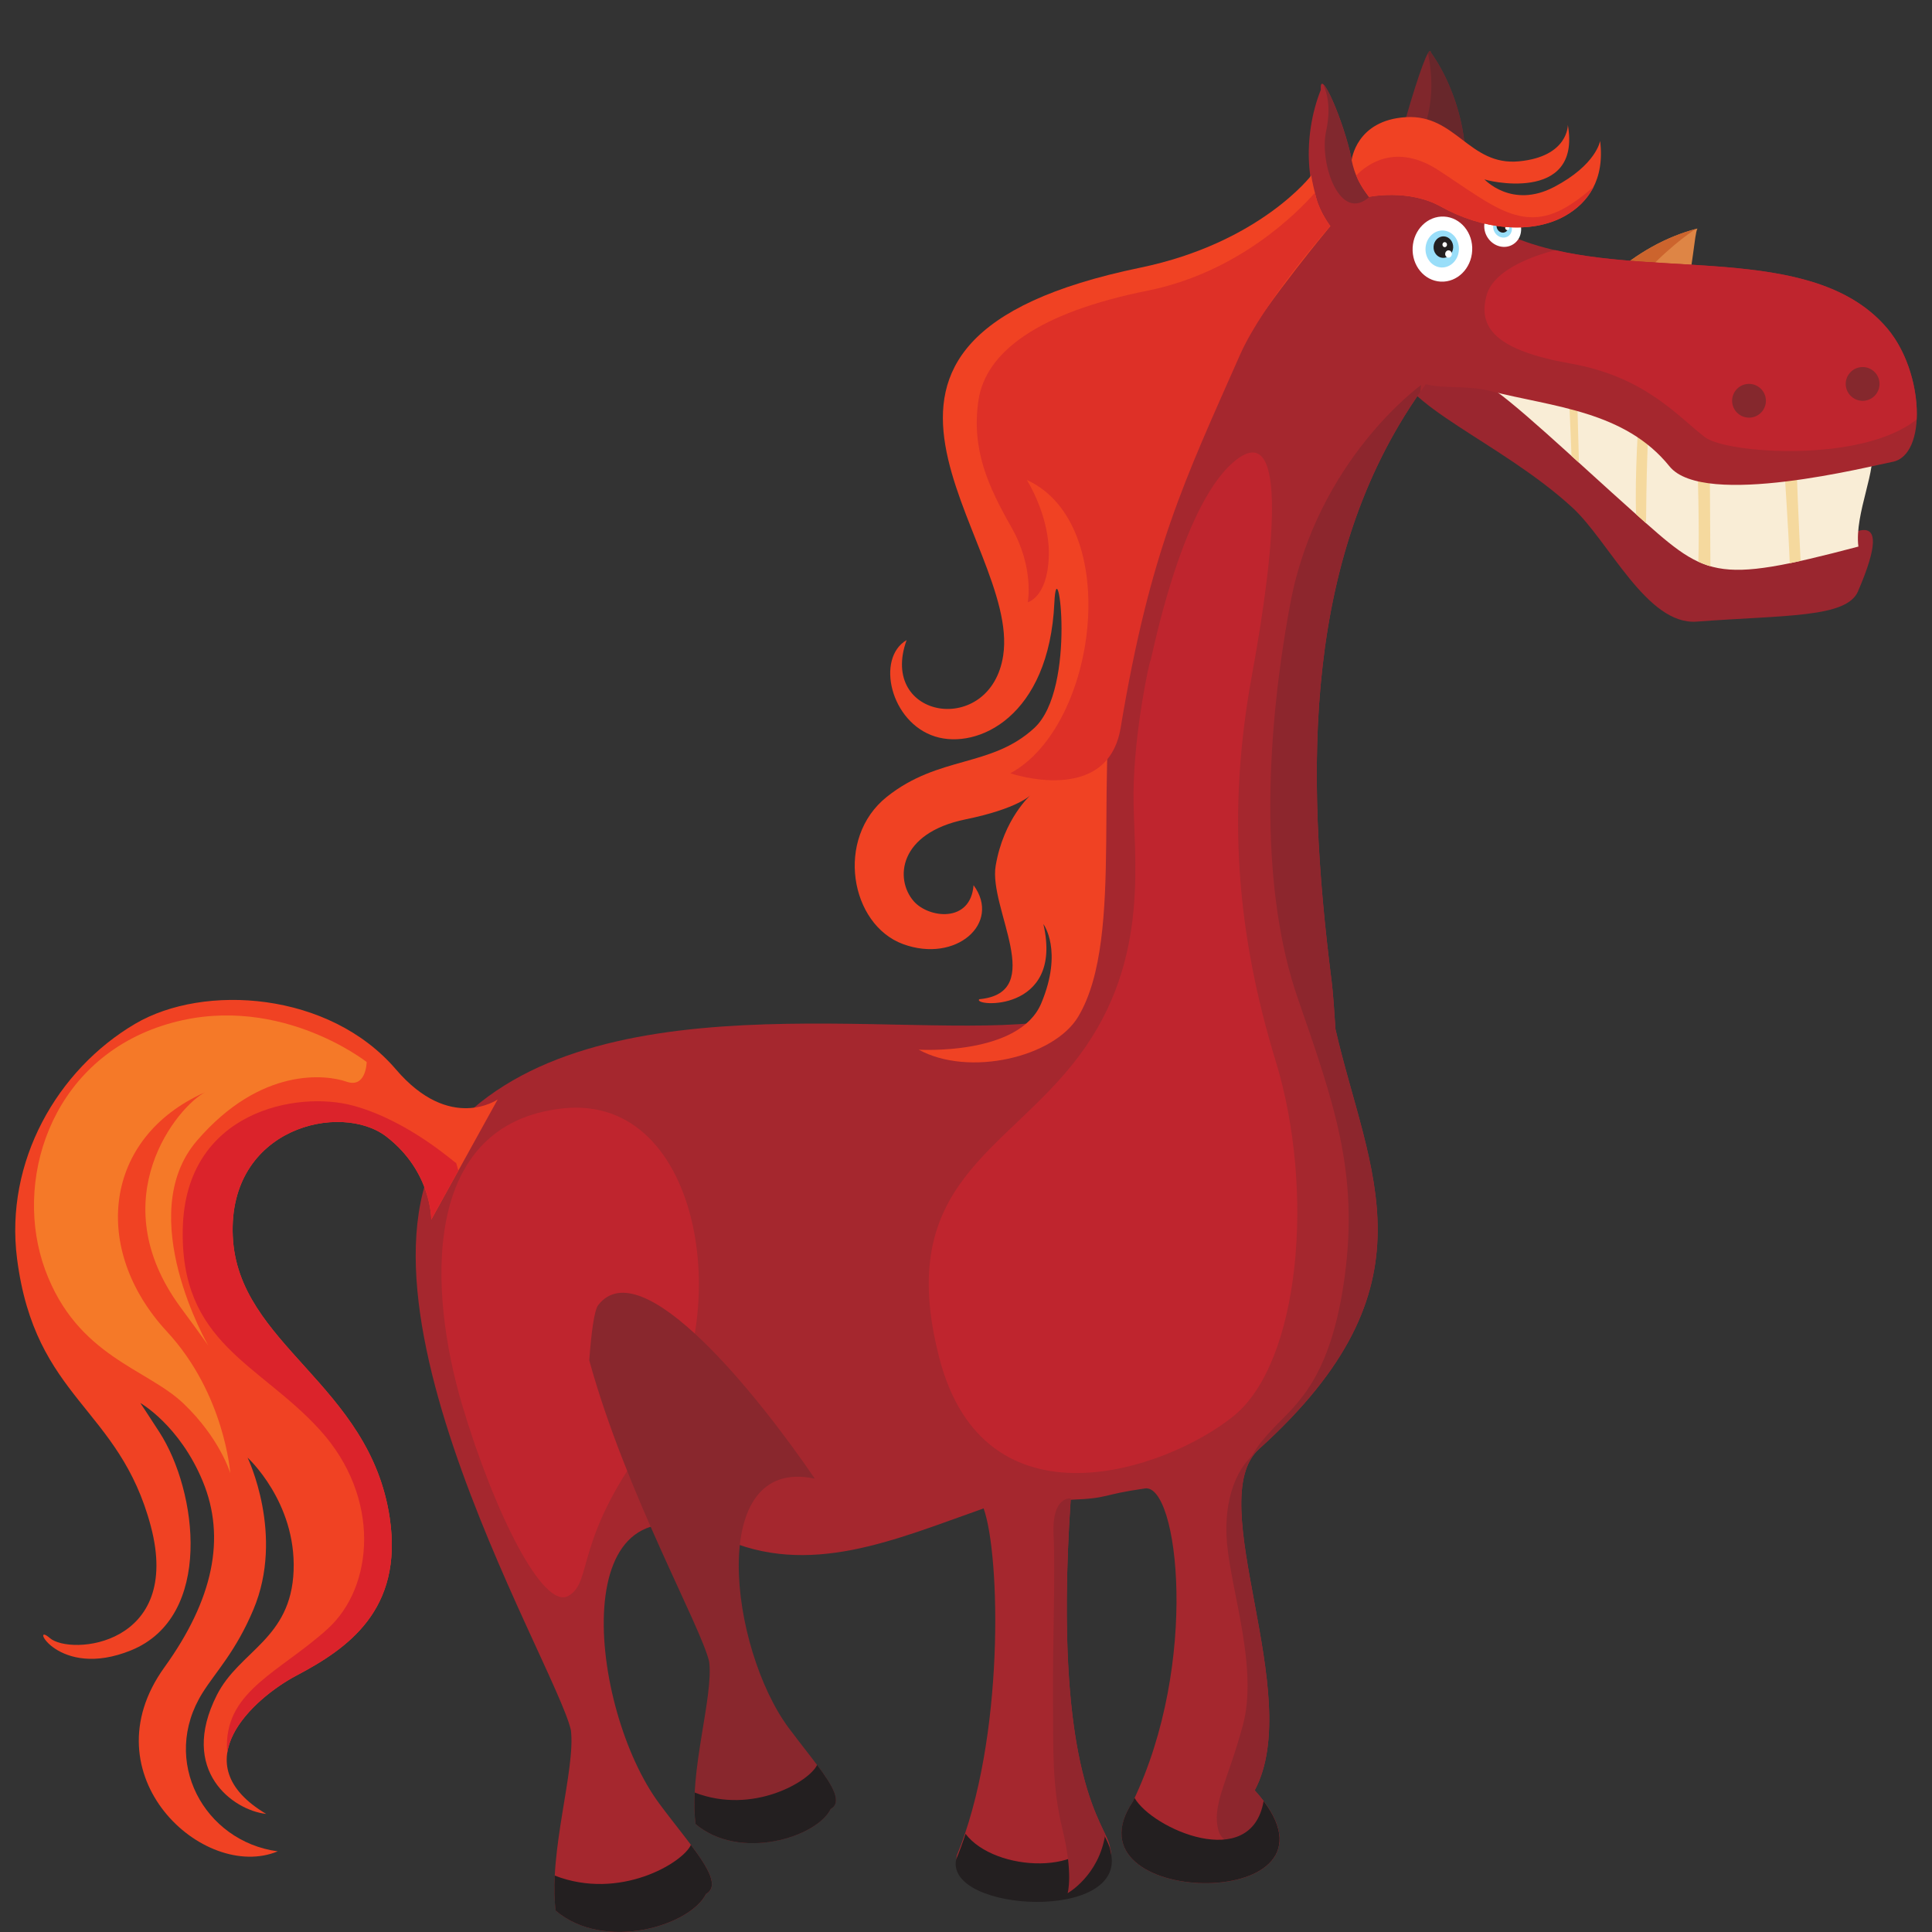 <?xml version="1.0" encoding="UTF-8" standalone="no"?>
<svg
   xmlns:dc="http://purl.org/dc/elements/1.1/"
   xmlns:cc="http://creativecommons.org/ns#"
   xmlns:rdf="http://www.w3.org/1999/02/22-rdf-syntax-ns#"
   xmlns:svg="http://www.w3.org/2000/svg"
   xmlns="http://www.w3.org/2000/svg"
   xmlns:sodipodi="http://sodipodi.sourceforge.net/DTD/sodipodi-0.dtd"
   xmlns:inkscape="http://www.inkscape.org/namespaces/inkscape"
   width="200"
   height="200"
   viewBox="0 0 52.917 52.917"
   version="1.1"
   id="svg3023"
   sodipodi:docname="4.svg"
   inkscape:version="1.0.2-2 (e86c870879, 2021-01-15)">
  <rect x="0" y="0" width="52.917" height="52.917" fill="#333333" stroke="none"/>
  <defs
     id="defs3017" />
  <sodipodi:namedview
     id="base"
     pagecolor="#ffffff"
     bordercolor="#666666"
     borderopacity="1.0"
     inkscape:pageopacity="0.0"
     inkscape:pageshadow="2"
     inkscape:zoom="2.8"
     inkscape:cx="124.64704"
     inkscape:cy="114.35804"
     inkscape:document-units="mm"
     inkscape:current-layer="layer1"
     inkscape:document-rotation="0"
     showgrid="false"
     units="px"
     inkscape:window-width="1920"
     inkscape:window-height="1017"
     inkscape:window-x="-8"
     inkscape:window-y="-8"
     inkscape:window-maximized="1" />
  <g
     inkscape:label="Layer 1"
     inkscape:groupmode="layer"
     id="layer1">
    <g
       id="g4759"
       transform="translate(0.118,0.554)">
      <path
         id="path292"
         style="fill:#de8545;fill-opacity:1;fill-rule:evenodd;stroke:none;stroke-width:0.039"
         d="m 46.607,7.113 c -0.384,0.881 -0.743,2.091 -1.141,2.782 -0.686,1.191 -1.3,1.514 -1.312,0.935 2.127,-1.666 2.046,-4.787 2.22,-5.125 -3.451,0.888 -5.837,5.557 -3.382,7.514 0.68,0.542 1.768,0.507 2.893,-0.602 1.218,-1.2 0.968,-3.544 0.722,-5.504 v 0" />
      <path
         id="path294"
         style="fill:#cc642d;fill-opacity:1;fill-rule:evenodd;stroke:none;stroke-width:0.039"
         d="m 46.34,5.715 c -3.433,0.91 -5.795,5.555 -3.348,7.505 0.68,0.542 1.768,0.507 2.893,-0.602 0.39,-0.384 0.629,-0.885 0.766,-1.453 -1.244,1.753 -3.955,1.956 -3.55,-0.731 0.405,-2.68 2.883,-4.52 3.239,-4.72 v 0" />
      <path
         id="path566"
         style="fill:#9a262f;fill-opacity:1;fill-rule:evenodd;stroke:none;stroke-width:0.039"
         d="m 50.774,15.641 c -0.316,0.732 -1.985,0.648 -4.421,0.831 -1.366,0.102 -2.397,-2.202 -3.414,-3.133 -1.945,-1.782 -4.799,-2.829 -4.797,-3.977 8.78e-4,-0.368 3.31,0.855 4.872,1.715 0.939,0.99 2.863,3.112 3.426,3.343 0.972,0.397 3.004,0.011 3.899,-0.275 -0.059,0.177 1.58,-1.158 0.434,1.495 v 0" />
      <path
         id="path568"
         style="fill:#80272c;fill-opacity:1;fill-rule:evenodd;stroke:none;stroke-width:0.039"
         d="M 37.868,4.806 C 37.822,4.587 38.985,0.364 39.077,0.89 40.039,2.241 40.354,4.442 39.599,5.137 39.256,5.453 38.698,4.946 37.868,4.806 v 0" />
      <path
         id="path570"
         style="fill:#68272b;fill-opacity:1;fill-rule:evenodd;stroke:none;stroke-width:0.039"
         d="m 38.997,0.898 c 0.041,-0.065 0.069,-0.073 0.08,-0.008 0.751,1.053 1.107,2.624 0.869,3.594 -0.012,0.002 -0.024,0.004 -0.036,0.005 -1.088,0.113 -1.226,-0.752 -0.945,-1.78 0.236,-0.862 0.062,-1.593 0.032,-1.812 v 0" />
      <path
         id="path576"
         style="fill:#f9edd6;fill-opacity:1;fill-rule:evenodd;stroke:none;stroke-width:0.039"
         d="m 50.782,14.417 c -4.016,1.058 -4.158,0.835 -6.175,-0.962 -1.522,-1.355 -3.476,-3.214 -4.014,-3.457 5.792,1.884 9.367,-0.997 10.526,1.721 0.214,0.503 -0.451,1.795 -0.336,2.698 v 0" />
      <path
         id="path578"
         style="fill:#f5d99e;fill-opacity:1;fill-rule:evenodd;stroke:none;stroke-width:0.039"
         d="m 49.201,14.808 c -0.103,0.023 -0.203,0.044 -0.299,0.064 -0.031,-0.87 -0.148,-2.599 -0.148,-2.599 0,0 0.376,-0.709 0.343,-0.355 -0.024,0.259 0.058,1.984 0.103,2.89 z m -2.471,0.147 c -0.114,-0.033 -0.224,-0.074 -0.332,-0.123 0.035,-0.879 -0.02,-2.602 -0.02,-2.602 l 0.334,-0.12 z m -1.763,-1.18 c -0.087,-0.077 -0.177,-0.158 -0.272,-0.242 -0.041,-0.954 0.063,-2.768 0.095,-2.772 0.009,-8.79e-4 0.034,-0.033 0.067,-0.075 0.079,8.79e-4 0.156,0.001 0.233,0.001 -0.091,0.428 -0.116,2.228 -0.123,3.088 z m -1.838,-1.657 -0.204,-0.185 c -0.018,-0.468 -0.04,-1.015 -0.059,-1.4 0.074,0.011 0.148,0.021 0.221,0.03 l 0.042,1.555 v 0" />
      <path
         id="path580"
         style="fill:#a5272e;fill-opacity:1;fill-rule:evenodd;stroke:none;stroke-width:0.039"
         d="m 38.937,9.966 c -3.36,4.609 -3.322,10.525 -2.582,16.353 0.04,0.319 0.073,0.818 0.106,1.319 0.908,3.945 2.87,7.013 -2.094,11.496 -1.566,1.414 1.277,6.725 -0.118,9.349 3.066,3.381 -5.332,3.298 -3.339,0.31 1.833,-3.804 1.24,-8.706 0.335,-8.579 -1.231,0.174 -0.946,0.268 -2.037,0.31 -0.519,7.759 1.013,8.922 1.078,9.523 0.502,1.933 -4.491,1.664 -4.198,0.223 1.313,-3.174 1.197,-8.22 0.735,-9.509 -2.429,0.855 -4.788,1.91 -7.188,0.8 -4.337,-2.006 -3.636,4.669 -1.694,7.287 0.881,1.188 1.823,2.162 1.28,2.473 -0.436,0.871 -2.778,1.593 -4.119,0.457 -0.203,-1.599 0.552,-3.879 0.416,-4.948 -0.446,-1.916 -7.243,-13.106 -2.683,-17.021 4.332,-3.72 13.122,-1.628 16.405,-2.522 -1.971,-4.483 2.946,-17.765 7.058,-21.661 -0.663,-0.828 -0.752,-2.435 -0.239,-3.72 -0.045,-0.667 0.621,0.807 0.856,1.949 0.087,0.42 0.271,0.717 0.474,0.958 0.265,-0.139 0.523,-0.229 0.772,-0.261 0.734,-0.093 1.541,0.29 2.082,0.76 3.058,2.369 8.913,0.273 11.332,3.131 1.009,1.192 1.096,3.477 0.138,3.654 -0.557,0.103 -5.167,1.285 -6.104,0.122 -1.223,-1.518 -3.184,-1.625 -4.9,-2.061 -0.672,-0.171 -1.262,-0.051 -1.77,-0.19 v 0" />
      <path
         id="path582"
         style="fill:#bf252e;fill-opacity:1;fill-rule:evenodd;stroke:none;stroke-width:0.039"
         d="m 15.292,29.805 c 3.913,-0.428 4.749,5.982 2.509,8.882 -2.24,2.9 -1.654,4.069 -2.349,4.469 -0.695,0.4 -2.035,-2.289 -2.91,-5.224 -0.922,-3.095 -1.163,-7.7 2.75,-8.127 z M 42.482,6.298 c 3.126,0.718 7.181,-0.114 9.092,2.143 0.57,0.674 0.846,1.698 0.804,2.492 -1.493,1.205 -5.217,0.937 -5.801,0.486 C 45.817,10.832 44.934,9.764 42.898,9.403 40.861,9.043 40.346,8.425 40.603,7.522 40.817,6.772 42.064,6.403 42.482,6.298 Z M 31.394,17.536 c 0.01,0.077 0.789,-4.144 2.258,-5.421 1.469,-1.277 1.203,2.1 0.517,5.842 -0.685,3.742 -0.416,7.05 0.658,10.566 1.074,3.516 0.669,8.233 -1.162,9.712 -1.831,1.479 -6.818,3.208 -8.059,-1.608 -1.241,-4.816 1.846,-5.601 3.836,-8.267 1.99,-2.666 1.473,-5.476 1.487,-7.188 0.013,-1.712 0.456,-3.712 0.466,-3.636 v 0" />
      <path
         id="path586"
         style="fill:#8d262d;fill-opacity:1;fill-rule:evenodd;stroke:none;stroke-width:0.039"
         d="m 38.784,10.18 c -3.207,4.577 -3.158,10.401 -2.43,16.139 0.04,0.319 0.073,0.818 0.106,1.319 0.908,3.945 2.87,7.013 -2.094,11.496 -1.566,1.414 1.277,6.725 -0.118,9.349 0.556,0.613 0.734,1.111 0.666,1.499 -0.609,0.115 -1.515,0.117 -1.657,-0.395 -0.194,-0.701 0.244,-1.327 0.666,-2.884 0.422,-1.557 -0.312,-3.639 -0.432,-4.972 -0.119,-1.332 0.356,-2.067 0.585,-2.304 0.229,-0.237 0.085,-0.228 0.687,-0.866 0.602,-0.637 1.572,-1.321 1.952,-4.169 0.381,-2.847 -0.299,-4.75 -1.289,-7.609 -0.989,-2.858 -0.941,-6.844 -0.205,-10.796 0.736,-3.95 3.584,-5.995 3.584,-5.995 l -0.022,0.189 v 0" />
      <path
         id="path588"
         style="fill:#81282e;fill-opacity:1;fill-rule:evenodd;stroke:none;stroke-width:0.039"
         d="m 36.128,1.757 c 0.172,0.153 0.605,1.223 0.785,2.097 0.087,0.42 0.271,0.717 0.474,0.958 0.019,-0.01 0.038,-0.02 0.057,-0.029 -0.011,0.012 -0.022,0.023 -0.034,0.035 C 36.593,5.596 36.011,3.925 36.203,3.043 36.378,2.246 36.154,1.851 36.128,1.757 v 0" />
      <path
         id="path596"
         style="fill:#ffffff;fill-opacity:1;fill-rule:evenodd;stroke:none;stroke-width:0.039"
         d="m 39.434,5.42 c -0.427,-0.022 -0.794,0.34 -0.818,0.809 -0.025,0.469 0.302,0.867 0.729,0.889 0.427,0.022 0.794,-0.34 0.818,-0.809 0.025,-0.468 -0.302,-0.867 -0.729,-0.889 v 0" />
      <path
         id="path598"
         style="fill:none;stroke:#ffffff;stroke-width:0.084;stroke-linecap:butt;stroke-linejoin:miter;stroke-miterlimit:2.613;stroke-dasharray:none;stroke-opacity:1"
         d="m 39.434,5.42 c -0.427,-0.022 -0.794,0.34 -0.818,0.809 -0.025,0.469 0.302,0.867 0.729,0.889 0.427,0.022 0.794,-0.34 0.818,-0.809 0.025,-0.468 -0.302,-0.867 -0.729,-0.889 z" />
      <path
         id="path600"
         style="fill:#99def9;fill-opacity:1;fill-rule:evenodd;stroke:none;stroke-width:0.039"
         d="m 39.413,5.718 c -0.275,-0.014 -0.512,0.22 -0.528,0.522 -0.016,0.302 0.195,0.559 0.471,0.574 0.275,0.014 0.512,-0.22 0.527,-0.522 0.016,-0.303 -0.195,-0.56 -0.47,-0.574 v 0" />
      <path
         id="path602"
         style="fill:none;stroke:#ffffff;stroke-width:0.084;stroke-linecap:butt;stroke-linejoin:miter;stroke-miterlimit:2.613;stroke-dasharray:none;stroke-opacity:1"
         d="m 39.413,5.718 c -0.275,-0.014 -0.512,0.22 -0.528,0.522 -0.016,0.302 0.195,0.559 0.471,0.574 0.275,0.014 0.512,-0.22 0.527,-0.522 0.016,-0.303 -0.195,-0.56 -0.47,-0.574 z" />
      <path
         id="path604"
         style="fill:#231f20;fill-opacity:1;fill-rule:evenodd;stroke:none;stroke-width:0.039"
         d="m 39.431,5.92 c -0.148,-0.008 -0.275,0.118 -0.284,0.281 -0.009,0.163 0.105,0.3 0.253,0.308 0.148,0.008 0.275,-0.118 0.284,-0.281 0.008,-0.162 -0.105,-0.3 -0.253,-0.308 v 0" />
      <path
         id="path606"
         style="fill:#ffffff;fill-opacity:1;fill-rule:evenodd;stroke:none;stroke-width:0.039"
         d="m 39.562,6.302 c -0.05,-0.003 -0.094,0.041 -0.097,0.096 -0.003,0.055 0.036,0.102 0.086,0.105 0.051,0.003 0.094,-0.04 0.097,-0.095 0.003,-0.055 -0.036,-0.103 -0.086,-0.105 v 0" />
      <path
         id="path608"
         style="fill:#ffffff;fill-opacity:1;fill-rule:evenodd;stroke:none;stroke-width:0.039"
         d="m 39.457,6.077 c -0.035,-0.002 -0.064,0.027 -0.067,0.066 -0.001,0.038 0.025,0.071 0.059,0.073 0.035,0.001 0.065,-0.028 0.066,-0.066 0.002,-0.038 -0.024,-0.071 -0.059,-0.072 v 0" />
      <path
         id="path610"
         style="fill:#ffffff;fill-opacity:1;fill-rule:evenodd;stroke:none;stroke-width:0.039"
         d="M 40.775,5.269 C 40.565,5.403 40.514,5.697 40.661,5.927 40.808,6.157 41.097,6.235 41.306,6.101 41.516,5.968 41.567,5.673 41.42,5.443 41.273,5.213 40.984,5.135 40.775,5.269 v 0" />
      <path
         id="path612"
         style="fill:none;stroke:#ffffff;stroke-width:0.084;stroke-linecap:butt;stroke-linejoin:miter;stroke-miterlimit:2.613;stroke-dasharray:none;stroke-opacity:1"
         d="M 40.775,5.269 C 40.565,5.403 40.514,5.697 40.661,5.927 40.808,6.157 41.097,6.235 41.306,6.101 41.516,5.968 41.567,5.673 41.42,5.443 41.273,5.213 40.984,5.135 40.775,5.269 Z" />
      <path
         id="path614"
         style="fill:#99def9;fill-opacity:1;fill-rule:evenodd;stroke:none;stroke-width:0.039"
         d="m 40.865,5.417 c -0.135,0.086 -0.168,0.276 -0.073,0.425 0.095,0.148 0.281,0.198 0.416,0.113 0.135,-0.086 0.168,-0.277 0.073,-0.425 -0.095,-0.148 -0.281,-0.199 -0.416,-0.112 v 0" />
      <path
         id="path616"
         style="fill:none;stroke:#ffffff;stroke-width:0.084;stroke-linecap:butt;stroke-linejoin:miter;stroke-miterlimit:2.613;stroke-dasharray:none;stroke-opacity:1"
         d="m 40.865,5.417 c -0.135,0.086 -0.168,0.276 -0.073,0.425 0.095,0.148 0.281,0.198 0.416,0.113 0.135,-0.086 0.168,-0.277 0.073,-0.425 -0.095,-0.148 -0.281,-0.199 -0.416,-0.112 z" />
      <path
         id="path618"
         style="fill:#231f20;fill-opacity:1;fill-rule:evenodd;stroke:none;stroke-width:0.039"
         d="m 40.941,5.506 c -0.073,0.046 -0.09,0.149 -0.039,0.229 0.051,0.08 0.151,0.107 0.223,0.06 0.073,-0.046 0.09,-0.148 0.039,-0.228 C 41.114,5.487 41.014,5.46 40.941,5.506 v 0" />
      <path
         id="path620"
         style="fill:#ffffff;fill-opacity:1;fill-rule:evenodd;stroke:none;stroke-width:0.039"
         d="m 41.132,5.643 c -0.025,0.016 -0.031,0.051 -0.013,0.078 0.018,0.027 0.052,0.037 0.076,0.021 0.025,-0.016 0.031,-0.051 0.014,-0.078 -0.018,-0.027 -0.052,-0.036 -0.077,-0.02 v 0" />
      <path
         id="path622"
         style="fill:#ffffff;fill-opacity:1;fill-rule:evenodd;stroke:none;stroke-width:0.039"
         d="m 41.007,5.572 c -0.017,0.011 -0.021,0.035 -0.009,0.054 0.012,0.019 0.035,0.025 0.052,0.014 0.017,-0.011 0.021,-0.035 0.009,-0.054 -0.012,-0.019 -0.036,-0.025 -0.053,-0.014 v 0" />
      <path
         id="path624"
         style="fill:#f04223;fill-opacity:1;fill-rule:evenodd;stroke:none;stroke-width:0.039"
         d="m 35.801,4.246 c 0.008,-0.005 -1.406,1.853 -4.69,2.532 -9.718,2.009 -3.263,7.421 -3.752,10.623 -0.342,2.242 -3.431,1.754 -2.645,-0.423 -0.847,0.494 -0.447,2.258 0.784,2.642 1.157,0.361 3.119,-0.535 3.263,-3.666 0.074,-1.607 0.632,2.343 -0.551,3.433 -1.183,1.089 -2.611,0.745 -4.038,1.884 -1.427,1.139 -1.001,3.503 0.445,4.034 1.446,0.531 2.7,-0.571 1.93,-1.614 -0.079,1.05 -1.236,0.904 -1.64,0.437 -0.52,-0.599 -0.421,-1.863 1.421,-2.24 1.45,-0.297 1.788,-0.67 1.788,-0.67 0,0 -0.744,0.647 -0.963,1.943 -0.197,1.166 1.421,3.476 -0.447,3.653 -0.216,0.197 2.322,0.4 1.754,-2.058 0,0 0.547,0.726 -0.058,2.169 -0.605,1.444 -3.358,1.271 -3.358,1.271 1.374,0.752 3.705,0.214 4.373,-0.909 1.32,-2.218 0.335,-7.053 1.146,-10.186 0.916,-3.538 2.445,-6.708 3.261,-8.08 0.816,-1.373 2.496,-3.381 2.496,-3.381 0,0 -0.281,-0.365 -0.389,-0.779 -0.108,-0.415 -0.138,-0.608 -0.129,-0.614 v 0" />
      <path
         id="path626"
         style="fill:#f04223;fill-opacity:1;fill-rule:evenodd;stroke:none;stroke-width:0.039"
         d="m 36.903,3.834 c 0,0 0.119,-1.096 1.486,-1.179 1.367,-0.084 1.733,1.339 3.095,1.21 1.361,-0.129 1.341,-0.999 1.341,-0.999 0.383,2.192 -2.313,1.514 -2.289,1.488 0,0 0.749,0.822 1.911,0.214 1.162,-0.609 1.262,-1.264 1.262,-1.264 0.132,1.077 -0.342,1.709 -0.969,2.059 C 41.824,5.876 40.477,5.736 39.346,5.104 38.464,4.611 37.377,4.838 37.377,4.838 37.123,4.506 36.988,4.236 36.903,3.834 v 0" />
      <path
         id="path628"
         style="fill:#de3027;fill-opacity:1;fill-rule:evenodd;stroke:none;stroke-width:0.039"
         d="M 35.896,4.727 C 35.434,5.252 33.813,6.906 31.314,7.407 28.329,8.005 26.875,9.08 26.68,10.421 c -0.195,1.342 0.272,2.354 0.904,3.466 0.633,1.113 0.448,2.055 0.448,2.055 0,0 0.534,-0.13 0.576,-1.238 0.042,-1.108 -0.601,-2.112 -0.601,-2.112 2.642,1.208 1.941,6.744 -0.453,8.034 0,0 2.663,0.91 3.022,-1.244 0.81,-4.868 1.76,-6.799 3.267,-10.211 0.645,-1.46 2.476,-3.534 2.476,-3.534 0,0 -0.281,-0.365 -0.389,-0.779 -0.013,-0.047 -0.024,-0.092 -0.034,-0.133 z m 7.638,-0.171 C 43.354,4.919 43.068,5.18 42.739,5.364 41.824,5.876 40.477,5.737 39.346,5.104 38.464,4.611 37.377,4.838 37.377,4.838 37.221,4.635 37.11,4.454 37.028,4.253 c 0.304,-0.313 1.092,-0.899 2.256,-0.143 1.498,0.974 2.327,1.774 3.618,0.935 0.247,-0.161 0.456,-0.326 0.631,-0.488 v 0" />
      <path
         id="path630"
         style="fill:#85282d;fill-opacity:1;fill-rule:evenodd;stroke:none;stroke-width:0.039"
         d="m 47.728,9.964 c 0.253,-0.032 0.485,0.147 0.518,0.4 0.033,0.253 -0.147,0.485 -0.4,0.518 -0.253,0.032 -0.485,-0.147 -0.518,-0.4 -0.032,-0.254 0.147,-0.485 0.4,-0.518 v 0" />
      <path
         id="path632"
         style="fill:#85282d;fill-opacity:1;fill-rule:evenodd;stroke:none;stroke-width:0.039"
         d="m 50.84,9.503 c 0.254,-0.032 0.486,0.147 0.518,0.4 0.032,0.254 -0.147,0.485 -0.4,0.518 -0.253,0.032 -0.485,-0.147 -0.518,-0.4 -0.033,-0.254 0.147,-0.485 0.4,-0.518 v 0" />
      <path
         id="path560"
         style="fill:#f04223;fill-opacity:1;fill-rule:evenodd;stroke:none;stroke-width:0.039"
         d="m 13.515,29.559 c 0,0 -1.304,0.914 -2.788,-0.822 -1.822,-2.131 -5.26,-2.358 -7.144,-1.249 -2.135,1.257 -3.575,3.775 -3.234,6.433 0.497,3.868 2.795,4.05 3.664,7.329 0.869,3.28 -2.207,3.55 -2.769,3.06 -0.562,-0.489 0.211,1.159 2.228,0.338 2.261,-0.92 1.819,-4.36 0.778,-5.972 -0.351,-0.543 -0.524,-0.802 -0.524,-0.802 0,0 1.077,0.61 1.712,2.151 0.635,1.541 0.287,3.228 -1.052,5.087 -2.131,2.957 1.076,5.884 3.103,5.042 C 5.478,49.884 4.258,47.675 5.434,45.805 5.797,45.228 6.339,44.682 6.823,43.531 7.684,41.486 6.663,39.37 6.663,39.37 c 0,0 1.331,1.212 1.261,3.094 C 7.853,44.346 6.44,44.654 5.823,45.871 4.768,47.951 6.274,49.032 7.173,49.129 4.85,47.747 6.816,45.965 8.003,45.338 9.393,44.604 10.932,43.549 10.557,41.023 10.013,37.348 6.391,36.284 6.258,33.306 6.125,30.326 9.219,29.616 10.466,30.578 c 1.247,0.963 1.228,2.273 1.228,2.273 l 1.82,-3.293 v 0" />
      <path
         id="path562"
         style="fill:#f57928;fill-opacity:1;fill-rule:evenodd;stroke:none;stroke-width:0.039"
         d="m 9.925,28.535 c 0,0 -2.538,-2.006 -5.621,-0.988 -3.083,1.018 -4.06,4.305 -3.184,6.681 0.875,2.375 2.783,2.7 3.787,3.659 1.004,0.96 1.282,1.909 1.282,1.909 0,0 -0.153,-2.172 -1.735,-3.879 -2.079,-2.245 -1.75,-5.316 1.046,-6.554 -0.728,0.37 -2.868,2.91 -0.672,5.891 0.628,0.853 0.756,1.043 0.756,1.043 0,0 -2.065,-3.57 -0.306,-5.61 1.759,-2.04 3.552,-1.804 4.094,-1.614 0.543,0.189 0.553,-0.537 0.553,-0.537 v 0" />
      <path
         id="path564"
         style="fill:#db232b;fill-opacity:1;fill-rule:evenodd;stroke:none;stroke-width:0.039"
         d="M 6.108,47.446 C 6.247,46.547 7.273,45.724 8.003,45.338 9.393,44.604 10.932,43.549 10.557,41.023 10.013,37.348 6.391,36.284 6.258,33.306 6.125,30.326 9.219,29.616 10.466,30.578 c 1.247,0.963 1.228,2.273 1.228,2.273 l 0.742,-1.342 c -0.036,-0.13 -0.061,-0.22 -0.062,-0.211 -0.004,0.032 -1.266,-1.144 -2.814,-1.567 -1.547,-0.423 -4.583,0.154 -4.671,3.337 -0.089,3.183 2.094,3.712 3.76,5.55 1.667,1.838 1.484,4.288 0.202,5.447 -1.282,1.16 -2.755,1.676 -2.754,3.192 0,0.067 0.004,0.129 0.01,0.188 v 0" />
      <path
         id="path572"
         style="fill:#89272d;fill-opacity:1;fill-rule:evenodd;stroke:none;stroke-width:0.039"
         d="m 22.199,39.946 c -2.987,-0.636 -2.328,4.653 -0.715,6.827 0.792,1.067 1.638,1.943 1.15,2.222 -0.392,0.783 -2.497,1.431 -3.702,0.411 -0.182,-1.437 0.496,-3.485 0.374,-4.447 -0.227,-0.976 -2.287,-4.629 -3.284,-8.252 0.052,-0.731 0.135,-1.373 0.244,-1.514 1.191,-1.537 4.421,2.531 5.932,4.751 v 0" />
      <path
         id="path574"
         style="fill:#231f20;fill-opacity:1;fill-rule:evenodd;stroke:none;stroke-width:0.039"
         d="m 22.263,47.787 c 0.437,0.583 0.693,1.024 0.372,1.208 -0.392,0.783 -2.497,1.431 -3.702,0.411 -0.034,-0.27 -0.038,-0.561 -0.023,-0.863 1.6,0.62 3.154,-0.313 3.352,-0.757 v 0" />
      <path
         id="path590"
         style="fill:#231f20;fill-opacity:1;fill-rule:evenodd;stroke:none;stroke-width:0.039"
         d="m 30.017,49.474 c 0.151,0.331 0.264,0.523 0.282,0.678 0.506,1.947 -4.523,1.676 -4.229,0.225 0.093,-0.225 0.179,-0.46 0.258,-0.702 0.802,1.054 3.442,1.168 3.689,-0.201 v 0" />
      <path
         id="path594"
         style="fill:#231f20;fill-opacity:1;fill-rule:evenodd;stroke:none;stroke-width:0.039"
         d="m 18.806,49.976 c 0.487,0.649 0.771,1.14 0.414,1.345 -0.436,0.871 -2.778,1.593 -4.119,0.457 -0.038,-0.3 -0.042,-0.624 -0.025,-0.96 1.78,0.691 3.51,-0.348 3.73,-0.842 v 0" />
      <path
         id="path584"
         style="fill:#92262d;fill-opacity:1;fill-rule:evenodd;stroke:none;stroke-width:0.039"
         d="m 29.232,40.522 -0.025,8.79e-4 c -0.435,6.513 0.573,8.378 0.948,9.165 -0.175,1.135 -1.031,1.612 -1.031,1.612 0,0 0.158,-0.529 -0.138,-1.735 -0.296,-1.206 -0.251,-2.173 -0.263,-3.585 -0.012,-1.412 0.068,-3.43 0.016,-4.497 -0.052,-1.068 0.466,-0.993 0.466,-0.993 0,0 0.01,0.011 0.027,0.032 v 0" />
      <path
         id="path592"
         style="fill:#231f20;fill-opacity:1;fill-rule:evenodd;stroke:none;stroke-width:0.039"
         d="m 34.493,48.777 c 2.326,3.078 -5.517,2.914 -3.584,0.015 0.016,-0.034 0.032,-0.068 0.048,-0.102 0.479,0.844 3.198,2.051 3.535,0.087 v 0" />
    </g>
  </g>
</svg>
